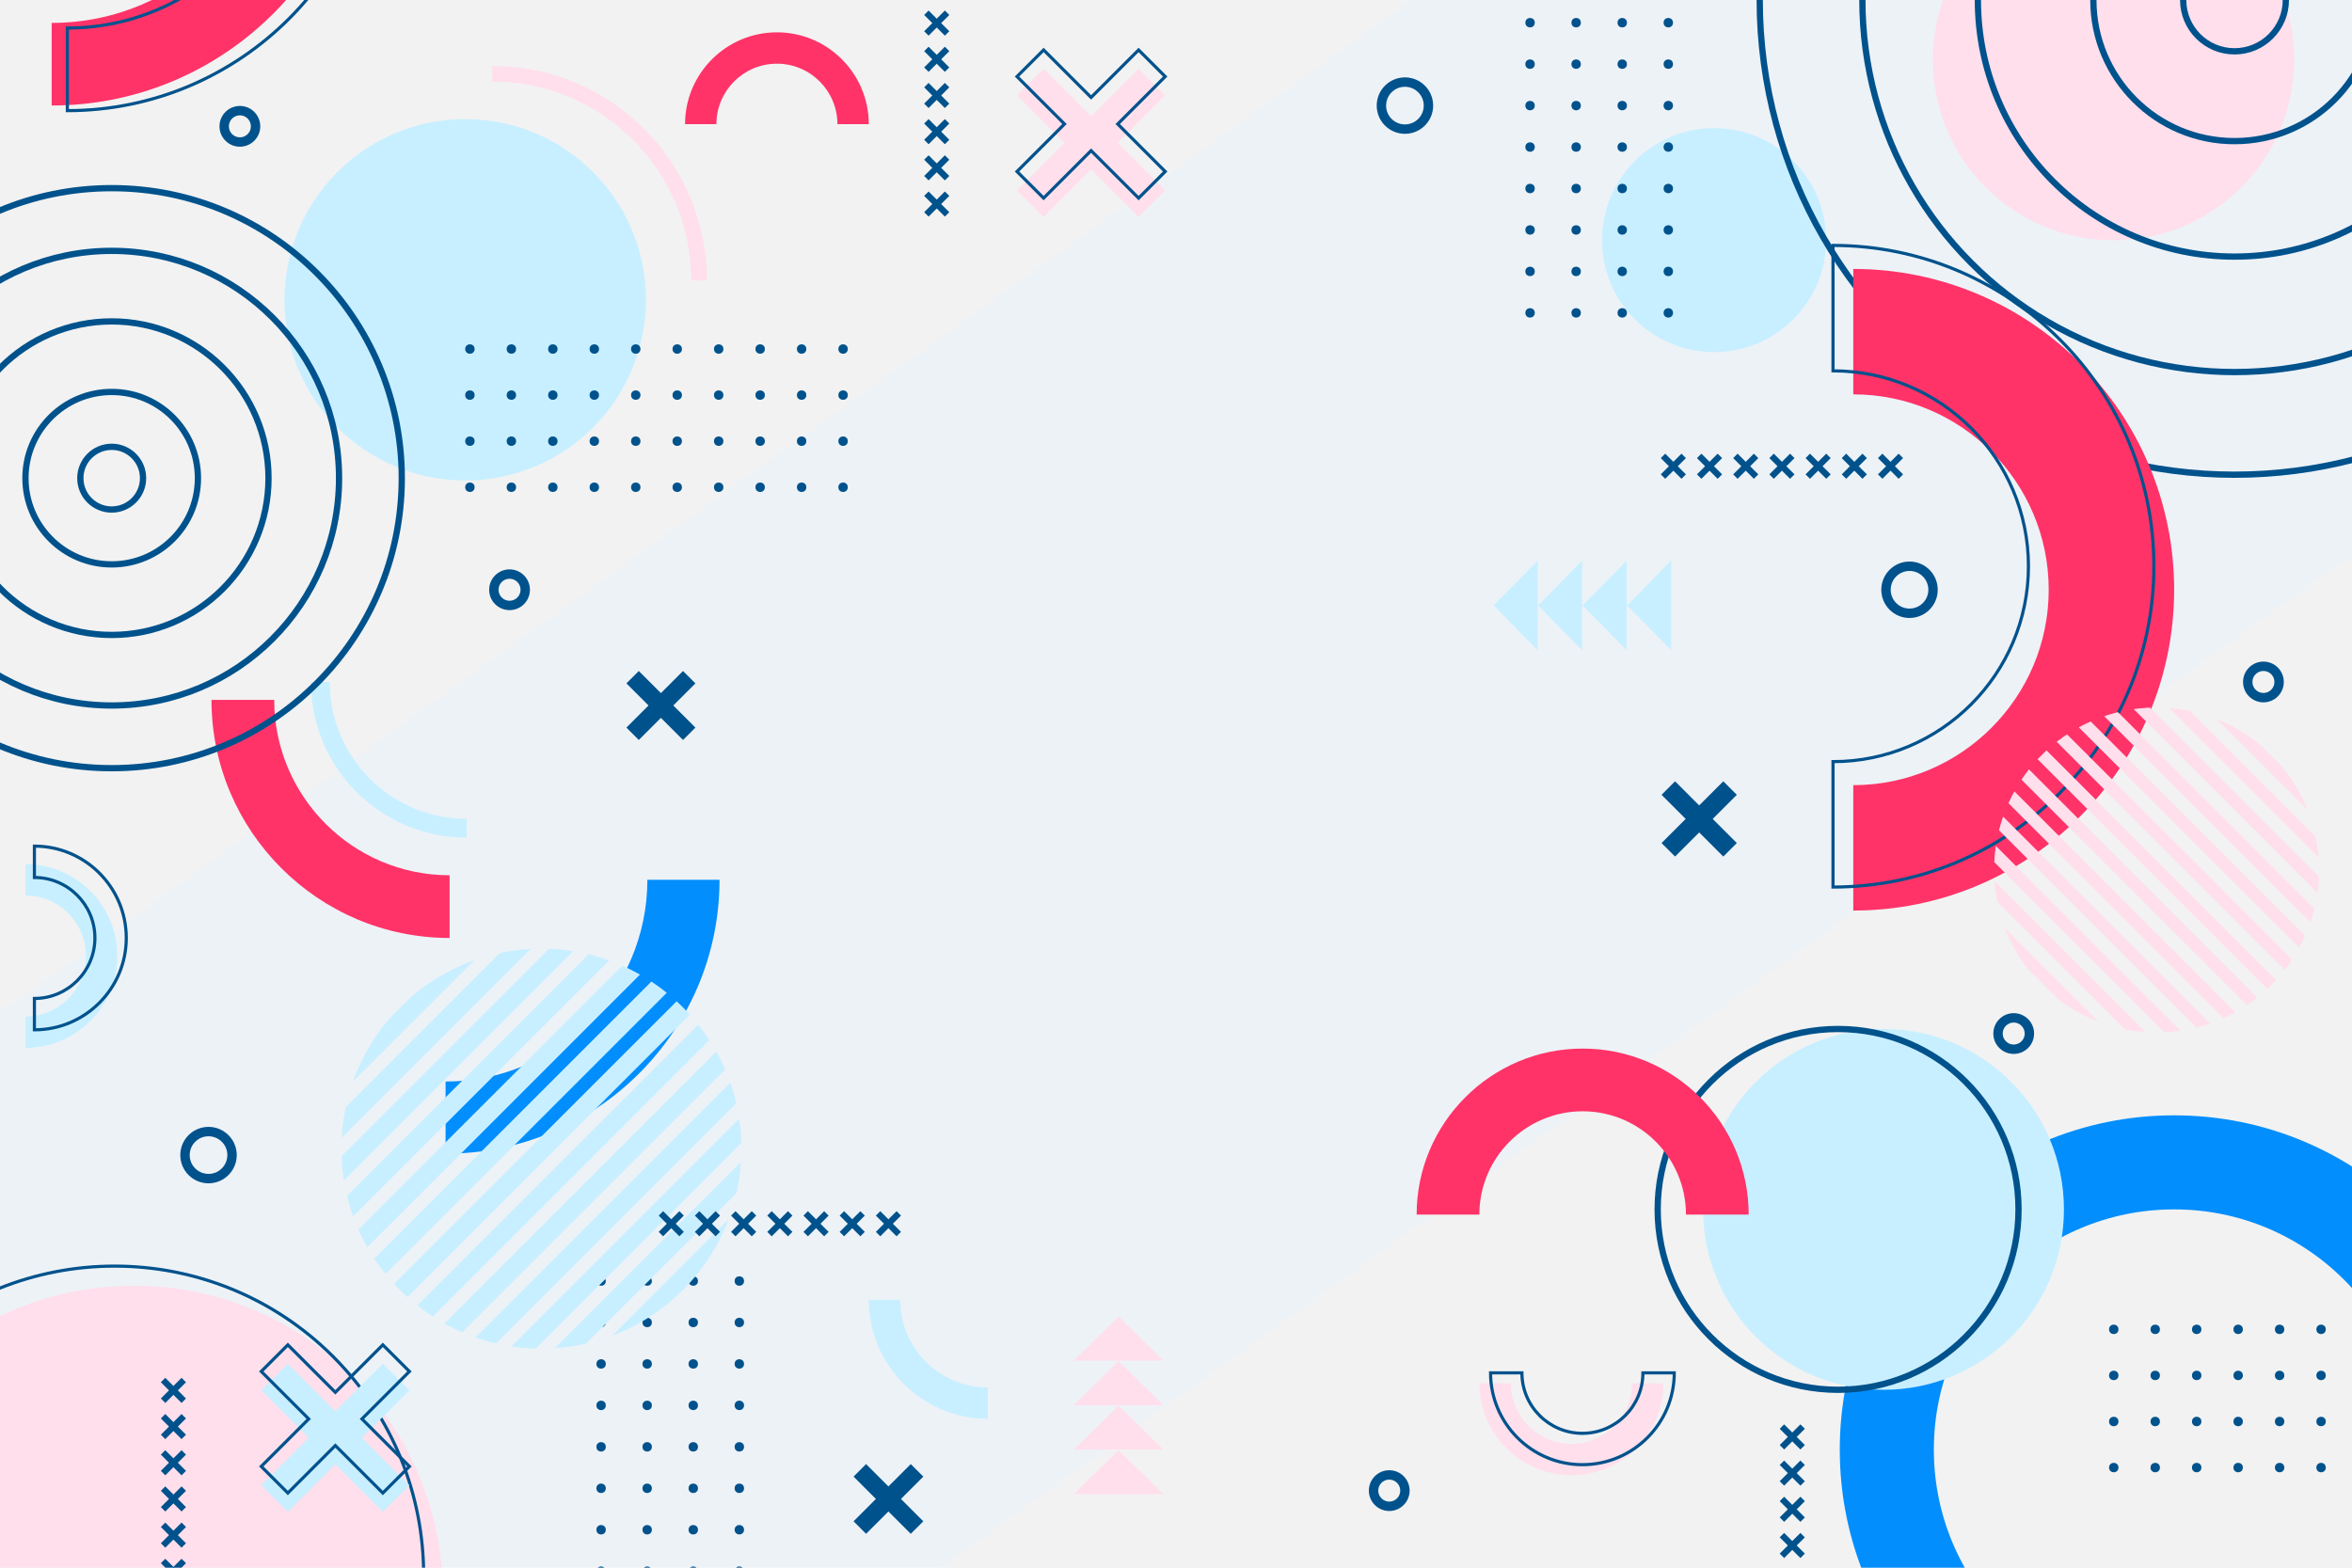 <?xml version="1.0" encoding="utf-8"?>
<!-- Generator: Adobe Illustrator 27.5.0, SVG Export Plug-In . SVG Version: 6.00 Build 0)  -->
<svg version="1.1" id="BACKGROUND" xmlns="http://www.w3.org/2000/svg" xmlns:xlink="http://www.w3.org/1999/xlink" x="0px" y="0px"
	 viewBox="0 0 750 500" style="enable-background:new 0 0 750 500;" xml:space="preserve">
<g>
	<g>
		<rect style="fill:#EDF2F7;" width="750" height="500"/>
		<polygon style="fill:#F2F2F2;" points="0,323 450,0 0,0 		"/>
		<polygon style="fill:#F2F2F2;" points="750,177 300,500 750,500 		"/>
	</g>
	<g>
		<g>
			<defs>
				<rect id="SVGID_1_" width="750" height="500"/>
			</defs>
			<clipPath id="SVGID_00000183248435364812242770000004798101233161745825_">
				<use xlink:href="#SVGID_1_"  style="overflow:visible;"/>
			</clipPath>
			<g style="clip-path:url(#SVGID_00000183248435364812242770000004798101233161745825_);">
				<circle style="fill:none;stroke:#028EFD;stroke-width:30;stroke-miterlimit:10;" cx="693.287" cy="462.351" r="91.627"/>
				<g>
					<circle style="fill:#C8EFFF;" cx="600.612" cy="385.725" r="57.535"/>
					<circle style="fill:none;stroke:#00528C;stroke-width:2;stroke-miterlimit:10;" cx="586.127" cy="385.725" r="57.535"/>
				</g>
				<circle style="fill:#C8EFFF;" cx="546.585" cy="76.585" r="35.722"/>
				
					<ellipse transform="matrix(0.707 -0.707 0.707 0.707 184.014 482.165)" style="fill:#FFDFEC;" cx="674.031" cy="18.958" rx="57.627" ry="57.627"/>
				<g>
					<circle style="fill:#C8EFFF;" cx="148.345" cy="95.612" r="57.627"/>
					<path style="fill:none;stroke:#FFDFEC;stroke-width:5;stroke-miterlimit:10;" d="M156.982,23.524
						c36.417,0,65.939,29.522,65.939,65.939"/>
				</g>
				<g>
					<g>
						<path style="fill:#FF3368;" d="M143.373,299.157c-41.873,0-75.938-34.065-75.938-75.939h20
							c0,30.845,25.094,55.939,55.938,55.939V299.157z"/>
					</g>
				</g>
				<g>
					<g>
						<path style="fill:#C8EFFF;" d="M315.002,452.5c-20.936,0-37.969-17.033-37.969-37.969h10
							c0,15.422,12.547,27.969,27.969,27.969V452.5z"/>
					</g>
				</g>
				<g>
					<g>
						<path style="fill:#FF3368;" d="M16.474,33.651V7.304c40.633,0,73.689-33.058,73.689-73.691h26.347
							C116.51-11.226,71.634,33.651,16.474,33.651z"/>
					</g>
					<g>
						<path style="fill:none;stroke:#00528C;stroke-miterlimit:10;" d="M21.474,35.291V8.944c40.633,0,73.689-33.058,73.689-73.691
							h26.347C121.51-9.586,76.634,35.291,21.474,35.291z"/>
					</g>
				</g>
				<path style="fill:none;stroke:#C8EFFF;stroke-width:6;stroke-miterlimit:10;" d="M148.799,264.159
					c-25.764,0-46.65-20.886-46.65-46.65"/>
				<g>
					<path style="fill:#FF3368;" d="M277.033,39.605h-10c0-10.639-8.655-19.294-19.294-19.294c-10.639,0-19.293,8.655-19.293,19.294
						h-10c0-16.153,13.141-29.294,29.293-29.294C263.892,10.311,277.033,23.452,277.033,39.605z"/>
				</g>
				<g>
					<g>
						<g>
							<path style="fill:#FFDFEC;" d="M501.098,470.515c-16.152,0-29.294-13.142-29.294-29.294h10
								c0,10.639,8.655,19.294,19.294,19.294c10.639,0,19.293-8.655,19.293-19.294h10
								C530.391,457.373,517.25,470.515,501.098,470.515z"/>
						</g>
					</g>
					<g>
						<path style="fill:none;stroke:#00528C;stroke-miterlimit:10;" d="M504.598,467.147c-16.152,0-29.294-13.142-29.294-29.294h10
							c0,10.639,8.655,19.294,19.294,19.294c10.639,0,19.293-8.655,19.293-19.294h10
							C533.891,454.005,520.75,467.147,504.598,467.147z"/>
					</g>
				</g>
				<g>
					<g>
						<g>
							<path style="fill:#C8EFFF;" d="M37.41,304.916c0,16.152-13.142,29.294-29.294,29.294v-10
								c10.639,0,19.294-8.655,19.294-19.294c0-10.639-8.655-19.293-19.294-19.293v-10C24.269,275.623,37.41,288.764,37.41,304.916z
								"/>
						</g>
					</g>
					<g>
						<path style="fill:none;stroke:#00528C;stroke-miterlimit:10;" d="M40.264,299.156c0,16.152-13.142,29.294-29.294,29.294v-10
							c10.639,0,19.294-8.655,19.294-19.294c0-10.639-8.655-19.293-19.294-19.293v-10C27.122,269.863,40.264,283.004,40.264,299.156
							z"/>
					</g>
				</g>
				<g>
					<path style="fill:#FF3368;" d="M557.619,387.377h-20c0-18.164-14.777-32.942-32.941-32.942
						c-18.164,0-32.942,14.778-32.942,32.942h-20c0-29.192,23.75-52.942,52.942-52.942
						C533.87,334.435,557.619,358.185,557.619,387.377z"/>
				</g>
				<g>
					<circle style="fill:none;stroke:#00528C;stroke-width:2;stroke-miterlimit:10;" cx="35.617" cy="152.508" r="92.5"/>
					<circle style="fill:none;stroke:#00528C;stroke-width:2;stroke-miterlimit:10;" cx="35.617" cy="152.508" r="72.5"/>
					<circle style="fill:none;stroke:#00528C;stroke-width:2;stroke-miterlimit:10;" cx="35.617" cy="152.508" r="50"/>
					<circle style="fill:none;stroke:#00528C;stroke-width:2;stroke-miterlimit:10;" cx="35.617" cy="152.508" r="27.5"/>
					<circle style="fill:none;stroke:#00528C;stroke-width:2;stroke-miterlimit:10;" cx="35.617" cy="152.508" r="10"/>
				</g>
				<g>
					<circle style="fill:none;stroke:#00528C;stroke-width:2;stroke-miterlimit:10;" cx="712.537" cy="0" r="151.402"/>
					<circle style="fill:none;stroke:#00528C;stroke-width:2;stroke-miterlimit:10;" cx="712.537" cy="0" r="118.666"/>
					<circle style="fill:none;stroke:#00528C;stroke-width:2;stroke-miterlimit:10;" cx="712.537" cy="0" r="81.839"/>
					<circle style="fill:none;stroke:#00528C;stroke-width:2;stroke-miterlimit:10;" cx="712.537" cy="0" r="45.011"/>
					<circle style="fill:none;stroke:#00528C;stroke-width:2;stroke-miterlimit:10;" cx="712.537" cy="0" r="16.368"/>
				</g>
				<g>
					
						<ellipse transform="matrix(0.707 -0.707 0.707 0.707 -347.163 179.203)" style="fill:#FFDFEC;" cx="42.735" cy="508.664" rx="98.559" ry="98.559"/>
					
						<ellipse transform="matrix(0.707 -0.707 0.707 0.707 -344.536 173.033)" style="fill:none;stroke:#00528C;stroke-miterlimit:10;" cx="36.602" cy="502.408" rx="98.559" ry="98.559"/>
				</g>
				<g>
					<circle style="fill:none;stroke:#00528C;stroke-width:3;stroke-miterlimit:10;" cx="162.482" cy="188.097" r="5"/>
					<circle style="fill:none;stroke:#00528C;stroke-width:3;stroke-miterlimit:10;" cx="721.756" cy="217.508" r="5"/>
					<circle style="fill:none;stroke:#00528C;stroke-width:3;stroke-miterlimit:10;" cx="642.127" cy="329.641" r="5"/>
					<circle style="fill:none;stroke:#00528C;stroke-width:3;stroke-miterlimit:10;" cx="443" cy="475.416" r="5"/>
					<circle style="fill:none;stroke:#00528C;stroke-width:3;stroke-miterlimit:10;" cx="66.492" cy="368.406" r="7.5"/>
					<circle style="fill:none;stroke:#00528C;stroke-width:3;stroke-miterlimit:10;" cx="608.904" cy="188.097" r="7.5"/>
					<circle style="fill:none;stroke:#00528C;stroke-width:3;stroke-miterlimit:10;" cx="448" cy="33.68" r="7.5"/>
					<circle style="fill:none;stroke:#00528C;stroke-width:3;stroke-miterlimit:10;" cx="76.492" cy="40.291" r="5"/>
				</g>
				<g>
					<g>
						<g>
							<circle style="fill:#00528C;" cx="502.597" cy="-19.207" r="1.5"/>
							<circle style="fill:#00528C;" cx="487.903" cy="-19.207" r="1.5"/>
							<circle style="fill:#00528C;" cx="517.291" cy="-19.207" r="1.5"/>
							<circle style="fill:#00528C;" cx="531.986" cy="-19.207" r="1.5"/>
						</g>
						<g>
							<circle style="fill:#00528C;" cx="502.597" cy="-5.985" r="1.5"/>
							<circle style="fill:#00528C;" cx="487.903" cy="-5.985" r="1.5"/>
							<circle style="fill:#00528C;" cx="517.291" cy="-5.985" r="1.5"/>
							<circle style="fill:#00528C;" cx="531.986" cy="-5.985" r="1.5"/>
						</g>
						<g>
							<circle style="fill:#00528C;" cx="502.597" cy="7.237" r="1.5"/>
							<circle style="fill:#00528C;" cx="487.903" cy="7.237" r="1.5"/>
							<circle style="fill:#00528C;" cx="517.291" cy="7.237" r="1.5"/>
							<circle style="fill:#00528C;" cx="531.986" cy="7.237" r="1.5"/>
						</g>
						<g>
							<circle style="fill:#00528C;" cx="502.597" cy="20.458" r="1.5"/>
							<circle style="fill:#00528C;" cx="487.903" cy="20.458" r="1.5"/>
							<circle style="fill:#00528C;" cx="517.291" cy="20.458" r="1.5"/>
							<circle style="fill:#00528C;" cx="531.986" cy="20.458" r="1.5"/>
						</g>
						<g>
							<circle style="fill:#00528C;" cx="502.597" cy="33.68" r="1.5"/>
							<circle style="fill:#00528C;" cx="487.903" cy="33.68" r="1.5"/>
							<circle style="fill:#00528C;" cx="517.291" cy="33.68" r="1.5"/>
							<circle style="fill:#00528C;" cx="531.986" cy="33.68" r="1.5"/>
						</g>
						<g>
							<circle style="fill:#00528C;" cx="502.597" cy="46.902" r="1.5"/>
							<circle style="fill:#00528C;" cx="487.903" cy="46.902" r="1.5"/>
							<circle style="fill:#00528C;" cx="517.291" cy="46.902" r="1.5"/>
							<circle style="fill:#00528C;" cx="531.986" cy="46.902" r="1.5"/>
						</g>
						<g>
							<circle style="fill:#00528C;" cx="502.597" cy="60.123" r="1.5"/>
							<circle style="fill:#00528C;" cx="487.903" cy="60.123" r="1.5"/>
							<circle style="fill:#00528C;" cx="517.291" cy="60.123" r="1.5"/>
							<circle style="fill:#00528C;" cx="531.986" cy="60.123" r="1.5"/>
						</g>
						<g>
							<circle style="fill:#00528C;" cx="502.597" cy="73.345" r="1.5"/>
							<circle style="fill:#00528C;" cx="487.903" cy="73.345" r="1.5"/>
							<circle style="fill:#00528C;" cx="517.291" cy="73.345" r="1.5"/>
							<circle style="fill:#00528C;" cx="531.986" cy="73.345" r="1.5"/>
						</g>
						<g>
							<circle style="fill:#00528C;" cx="502.597" cy="86.566" r="1.5"/>
							<circle style="fill:#00528C;" cx="487.903" cy="86.566" r="1.5"/>
							<circle style="fill:#00528C;" cx="517.291" cy="86.566" r="1.5"/>
							<circle style="fill:#00528C;" cx="531.986" cy="86.566" r="1.5"/>
						</g>
						<g>
							<circle style="fill:#00528C;" cx="502.597" cy="99.788" r="1.5"/>
							<circle style="fill:#00528C;" cx="487.903" cy="99.788" r="1.5"/>
							<circle style="fill:#00528C;" cx="517.291" cy="99.788" r="1.5"/>
							<circle style="fill:#00528C;" cx="531.986" cy="99.788" r="1.5"/>
						</g>
					</g>
				</g>
				<g>
					<g>
						<g>
							<circle style="fill:#00528C;" cx="221.065" cy="527.566" r="1.5"/>
							<circle style="fill:#00528C;" cx="235.759" cy="527.566" r="1.5"/>
							<circle style="fill:#00528C;" cx="206.37" cy="527.566" r="1.5"/>
							<circle style="fill:#00528C;" cx="191.676" cy="527.566" r="1.5"/>
						</g>
						<g>
							<circle style="fill:#00528C;" cx="221.065" cy="514.345" r="1.5"/>
							<circle style="fill:#00528C;" cx="235.759" cy="514.345" r="1.5"/>
							<circle style="fill:#00528C;" cx="206.37" cy="514.345" r="1.5"/>
							<circle style="fill:#00528C;" cx="191.676" cy="514.345" r="1.5"/>
						</g>
						<g>
							<circle style="fill:#00528C;" cx="221.065" cy="501.123" r="1.5"/>
							<circle style="fill:#00528C;" cx="235.759" cy="501.123" r="1.5"/>
							<circle style="fill:#00528C;" cx="206.37" cy="501.123" r="1.5"/>
							<circle style="fill:#00528C;" cx="191.676" cy="501.123" r="1.5"/>
						</g>
						<g>
							<circle style="fill:#00528C;" cx="221.065" cy="487.901" r="1.5"/>
							<circle style="fill:#00528C;" cx="235.759" cy="487.901" r="1.5"/>
							<circle style="fill:#00528C;" cx="206.37" cy="487.901" r="1.5"/>
							<circle style="fill:#00528C;" cx="191.676" cy="487.901" r="1.5"/>
						</g>
						<g>
							<circle style="fill:#00528C;" cx="221.065" cy="474.68" r="1.5"/>
							<circle style="fill:#00528C;" cx="235.759" cy="474.68" r="1.5"/>
							<circle style="fill:#00528C;" cx="206.37" cy="474.68" r="1.5"/>
							<circle style="fill:#00528C;" cx="191.676" cy="474.68" r="1.5"/>
						</g>
						<g>
							<circle style="fill:#00528C;" cx="221.065" cy="461.458" r="1.5"/>
							<circle style="fill:#00528C;" cx="235.759" cy="461.458" r="1.5"/>
							<circle style="fill:#00528C;" cx="206.37" cy="461.458" r="1.5"/>
							<circle style="fill:#00528C;" cx="191.676" cy="461.458" r="1.5"/>
						</g>
						<g>
							<circle style="fill:#00528C;" cx="221.065" cy="448.237" r="1.5"/>
							<circle style="fill:#00528C;" cx="235.759" cy="448.237" r="1.5"/>
							<circle style="fill:#00528C;" cx="206.37" cy="448.237" r="1.5"/>
							<circle style="fill:#00528C;" cx="191.676" cy="448.237" r="1.5"/>
						</g>
						<g>
							<circle style="fill:#00528C;" cx="221.065" cy="435.015" r="1.5"/>
							<circle style="fill:#00528C;" cx="235.759" cy="435.015" r="1.5"/>
							<circle style="fill:#00528C;" cx="206.37" cy="435.015" r="1.5"/>
							<circle style="fill:#00528C;" cx="191.676" cy="435.015" r="1.5"/>
						</g>
						<g>
							<circle style="fill:#00528C;" cx="221.065" cy="421.793" r="1.5"/>
							<circle style="fill:#00528C;" cx="235.759" cy="421.793" r="1.5"/>
							<circle style="fill:#00528C;" cx="206.37" cy="421.793" r="1.5"/>
							<circle style="fill:#00528C;" cx="191.676" cy="421.793" r="1.5"/>
						</g>
						<g>
							<circle style="fill:#00528C;" cx="221.065" cy="408.572" r="1.5"/>
							<circle style="fill:#00528C;" cx="235.759" cy="408.572" r="1.5"/>
							<circle style="fill:#00528C;" cx="206.37" cy="408.572" r="1.5"/>
							<circle style="fill:#00528C;" cx="191.676" cy="408.572" r="1.5"/>
						</g>
					</g>
				</g>
				<g>
					<g>
						<g>
							<circle style="fill:#00528C;" cx="149.845" cy="140.708" r="1.5"/>
							<circle style="fill:#00528C;" cx="149.845" cy="155.402" r="1.5"/>
							<circle style="fill:#00528C;" cx="149.845" cy="126.013" r="1.5"/>
							<circle style="fill:#00528C;" cx="149.845" cy="111.319" r="1.5"/>
						</g>
						<g>
							<circle style="fill:#00528C;" cx="163.066" cy="140.708" r="1.5"/>
							<circle style="fill:#00528C;" cx="163.066" cy="155.402" r="1.5"/>
							<circle style="fill:#00528C;" cx="163.066" cy="126.013" r="1.5"/>
							<circle style="fill:#00528C;" cx="163.066" cy="111.319" r="1.5"/>
						</g>
						<g>
							<circle style="fill:#00528C;" cx="176.288" cy="140.708" r="1.5"/>
							<circle style="fill:#00528C;" cx="176.288" cy="155.402" r="1.5"/>
							<circle style="fill:#00528C;" cx="176.288" cy="126.013" r="1.5"/>
							<circle style="fill:#00528C;" cx="176.288" cy="111.319" r="1.5"/>
						</g>
						<g>
							<circle style="fill:#00528C;" cx="189.51" cy="140.708" r="1.5"/>
							<circle style="fill:#00528C;" cx="189.51" cy="155.402" r="1.5"/>
							<circle style="fill:#00528C;" cx="189.51" cy="126.013" r="1.5"/>
							<circle style="fill:#00528C;" cx="189.51" cy="111.319" r="1.5"/>
						</g>
						<g>
							<circle style="fill:#00528C;" cx="202.731" cy="140.708" r="1.5"/>
							<circle style="fill:#00528C;" cx="202.731" cy="155.402" r="1.5"/>
							<circle style="fill:#00528C;" cx="202.731" cy="126.013" r="1.5"/>
							<circle style="fill:#00528C;" cx="202.731" cy="111.319" r="1.5"/>
						</g>
						<g>
							<circle style="fill:#00528C;" cx="215.953" cy="140.708" r="1.5"/>
							<circle style="fill:#00528C;" cx="215.953" cy="155.402" r="1.5"/>
							<circle style="fill:#00528C;" cx="215.953" cy="126.013" r="1.5"/>
							<circle style="fill:#00528C;" cx="215.953" cy="111.319" r="1.5"/>
						</g>
						<g>
							<circle style="fill:#00528C;" cx="229.174" cy="140.708" r="1.5"/>
							<circle style="fill:#00528C;" cx="229.174" cy="155.402" r="1.5"/>
							<circle style="fill:#00528C;" cx="229.174" cy="126.013" r="1.5"/>
							<circle style="fill:#00528C;" cx="229.174" cy="111.319" r="1.5"/>
						</g>
						<g>
							<circle style="fill:#00528C;" cx="242.396" cy="140.708" r="1.5"/>
							<circle style="fill:#00528C;" cx="242.396" cy="155.402" r="1.5"/>
							<circle style="fill:#00528C;" cx="242.396" cy="126.013" r="1.5"/>
							<circle style="fill:#00528C;" cx="242.396" cy="111.319" r="1.5"/>
						</g>
						<g>
							<circle style="fill:#00528C;" cx="255.617" cy="140.708" r="1.5"/>
							<circle style="fill:#00528C;" cx="255.617" cy="155.402" r="1.5"/>
							<circle style="fill:#00528C;" cx="255.617" cy="126.013" r="1.5"/>
							<circle style="fill:#00528C;" cx="255.617" cy="111.319" r="1.5"/>
						</g>
						<g>
							<circle style="fill:#00528C;" cx="268.839" cy="140.708" r="1.5"/>
							<circle style="fill:#00528C;" cx="268.839" cy="155.402" r="1.5"/>
							<circle style="fill:#00528C;" cx="268.839" cy="126.013" r="1.5"/>
							<circle style="fill:#00528C;" cx="268.839" cy="111.319" r="1.5"/>
						</g>
					</g>
				</g>
				<g>
					<g>
						<g>
							<circle style="fill:#00528C;" cx="674.031" cy="453.375" r="1.5"/>
							<circle style="fill:#00528C;" cx="674.031" cy="468.069" r="1.5"/>
							<circle style="fill:#00528C;" cx="674.031" cy="438.681" r="1.5"/>
							<circle style="fill:#00528C;" cx="674.031" cy="423.986" r="1.5"/>
						</g>
						<g>
							<circle style="fill:#00528C;" cx="687.253" cy="453.375" r="1.5"/>
							<circle style="fill:#00528C;" cx="687.253" cy="468.069" r="1.5"/>
							<circle style="fill:#00528C;" cx="687.253" cy="438.681" r="1.5"/>
							<circle style="fill:#00528C;" cx="687.253" cy="423.986" r="1.5"/>
						</g>
						<g>
							<circle style="fill:#00528C;" cx="700.474" cy="453.375" r="1.5"/>
							<circle style="fill:#00528C;" cx="700.474" cy="468.069" r="1.5"/>
							<circle style="fill:#00528C;" cx="700.474" cy="438.681" r="1.5"/>
							<circle style="fill:#00528C;" cx="700.474" cy="423.986" r="1.5"/>
						</g>
						<g>
							<circle style="fill:#00528C;" cx="713.696" cy="453.375" r="1.5"/>
							<circle style="fill:#00528C;" cx="713.696" cy="468.069" r="1.5"/>
							<circle style="fill:#00528C;" cx="713.696" cy="438.681" r="1.5"/>
							<circle style="fill:#00528C;" cx="713.696" cy="423.986" r="1.5"/>
						</g>
						<g>
							<circle style="fill:#00528C;" cx="726.918" cy="453.375" r="1.5"/>
							<circle style="fill:#00528C;" cx="726.918" cy="468.069" r="1.5"/>
							<circle style="fill:#00528C;" cx="726.918" cy="438.681" r="1.5"/>
							<circle style="fill:#00528C;" cx="726.918" cy="423.986" r="1.5"/>
						</g>
						<g>
							<circle style="fill:#00528C;" cx="740.139" cy="453.375" r="1.5"/>
							<circle style="fill:#00528C;" cx="740.139" cy="468.069" r="1.5"/>
							<circle style="fill:#00528C;" cx="740.139" cy="438.681" r="1.5"/>
							<circle style="fill:#00528C;" cx="740.139" cy="423.986" r="1.5"/>
						</g>
						<g>
							<circle style="fill:#00528C;" cx="753.361" cy="453.375" r="1.5"/>
							<circle style="fill:#00528C;" cx="753.361" cy="468.069" r="1.5"/>
							<circle style="fill:#00528C;" cx="753.361" cy="438.681" r="1.5"/>
							<circle style="fill:#00528C;" cx="753.361" cy="423.986" r="1.5"/>
						</g>
						<g>
							<circle style="fill:#00528C;" cx="766.582" cy="453.375" r="1.5"/>
							<circle style="fill:#00528C;" cx="766.582" cy="468.069" r="1.5"/>
							<circle style="fill:#00528C;" cx="766.582" cy="438.681" r="1.5"/>
							<circle style="fill:#00528C;" cx="766.582" cy="423.986" r="1.5"/>
						</g>
						<g>
							<circle style="fill:#00528C;" cx="779.804" cy="453.375" r="1.5"/>
							<circle style="fill:#00528C;" cx="779.804" cy="468.069" r="1.5"/>
							<circle style="fill:#00528C;" cx="779.804" cy="438.681" r="1.5"/>
							<circle style="fill:#00528C;" cx="779.804" cy="423.986" r="1.5"/>
						</g>
						<g>
							<circle style="fill:#00528C;" cx="793.026" cy="453.375" r="1.5"/>
							<circle style="fill:#00528C;" cx="793.026" cy="468.069" r="1.5"/>
							<circle style="fill:#00528C;" cx="793.026" cy="438.681" r="1.5"/>
							<circle style="fill:#00528C;" cx="793.026" cy="423.986" r="1.5"/>
						</g>
					</g>
				</g>
				<g>
					<g>
						<path style="fill:#028EFD;" d="M142.084,367.954v-23.007c35.483,0,64.35-28.868,64.35-64.351h23.007
							C229.441,328.765,190.253,367.954,142.084,367.954z"/>
					</g>
				</g>
				<g>
					<g>
						<path style="fill:#FF3368;" d="M590.967,290.418v-40c34.363,0,62.32-27.957,62.32-62.321c0-34.364-27.957-62.321-62.32-62.321
							v-40c56.42,0,102.32,45.901,102.32,102.321C693.287,244.517,647.387,290.418,590.967,290.418z"/>
					</g>
					<g>
						<path style="fill:none;stroke:#00528C;stroke-miterlimit:10;" d="M584.503,282.918v-40c34.363,0,62.32-27.957,62.32-62.321
							c0-34.364-27.957-62.321-62.32-62.321v-40c56.42,0,102.32,45.901,102.32,102.321
							C686.824,237.017,640.923,282.918,584.503,282.918z"/>
					</g>
				</g>
				<g>
					<defs>
						
							<ellipse id="SVGID_00000052809509248377065400000007677900292087962045_" transform="matrix(0.919 -0.395 0.395 0.919 -53.644 294.153)" cx="687.469" cy="277.339" rx="51.805" ry="51.805"/>
					</defs>
					<clipPath id="SVGID_00000049928591488258126460000007580656916930984877_">
						<use xlink:href="#SVGID_00000052809509248377065400000007677900292087962045_"  style="overflow:visible;"/>
					</clipPath>
					<g style="clip-path:url(#SVGID_00000049928591488258126460000007580656916930984877_);">
						<g>
							
								<line style="fill:none;stroke:#FFDFEC;stroke-width:4;stroke-miterlimit:10;" x1="749.09" y1="338.666" x2="630.109" y2="219.686"/>
							
								<line style="fill:none;stroke:#FFDFEC;stroke-width:4;stroke-miterlimit:10;" x1="737.434" y1="338.666" x2="618.453" y2="219.686"/>
							
								<line style="fill:none;stroke:#FFDFEC;stroke-width:4;stroke-miterlimit:10;" x1="725.777" y1="338.666" x2="606.797" y2="219.686"/>
							
								<line style="fill:none;stroke:#FFDFEC;stroke-width:4;stroke-miterlimit:10;" x1="714.121" y1="338.666" x2="595.14" y2="219.686"/>
							
								<line style="fill:none;stroke:#FFDFEC;stroke-width:4;stroke-miterlimit:10;" x1="702.464" y1="338.666" x2="583.484" y2="219.686"/>
							
								<line style="fill:none;stroke:#FFDFEC;stroke-width:4;stroke-miterlimit:10;" x1="690.808" y1="338.666" x2="571.828" y2="219.686"/>
							
								<line style="fill:none;stroke:#FFDFEC;stroke-width:4;stroke-miterlimit:10;" x1="679.152" y1="338.666" x2="560.171" y2="219.686"/>
							
								<line style="fill:none;stroke:#FFDFEC;stroke-width:4;stroke-miterlimit:10;" x1="667.495" y1="338.666" x2="548.515" y2="219.686"/>
							
								<line style="fill:none;stroke:#FFDFEC;stroke-width:4;stroke-miterlimit:10;" x1="830.685" y1="338.666" x2="711.704" y2="219.686"/>
							
								<line style="fill:none;stroke:#FFDFEC;stroke-width:4;stroke-miterlimit:10;" x1="819.028" y1="338.666" x2="700.048" y2="219.686"/>
							
								<line style="fill:none;stroke:#FFDFEC;stroke-width:4;stroke-miterlimit:10;" x1="807.372" y1="338.666" x2="688.391" y2="219.686"/>
							
								<line style="fill:none;stroke:#FFDFEC;stroke-width:4;stroke-miterlimit:10;" x1="795.715" y1="338.666" x2="676.735" y2="219.686"/>
							
								<line style="fill:none;stroke:#FFDFEC;stroke-width:4;stroke-miterlimit:10;" x1="784.059" y1="338.666" x2="665.078" y2="219.686"/>
							
								<line style="fill:none;stroke:#FFDFEC;stroke-width:4;stroke-miterlimit:10;" x1="772.403" y1="338.666" x2="653.422" y2="219.686"/>
							
								<line style="fill:none;stroke:#FFDFEC;stroke-width:4;stroke-miterlimit:10;" x1="760.746" y1="338.666" x2="641.766" y2="219.686"/>
						</g>
					</g>
				</g>
				<g>
					<defs>
						<circle id="SVGID_00000142174793139353451220000012889424299717759636_" cx="172.649" cy="366.352" r="63.786"/>
					</defs>
					<clipPath id="SVGID_00000075853934676881434600000016740332067713109165_">
						<use xlink:href="#SVGID_00000142174793139353451220000012889424299717759636_"  style="overflow:visible;"/>
					</clipPath>
					<g style="clip-path:url(#SVGID_00000075853934676881434600000016740332067713109165_);">
						<g>
							
								<line style="fill:none;stroke:#C8EFFF;stroke-width:6;stroke-miterlimit:10;" x1="97.139" y1="442.223" x2="243.635" y2="295.727"/>
							
								<line style="fill:none;stroke:#C8EFFF;stroke-width:6;stroke-miterlimit:10;" x1="97.139" y1="427.871" x2="243.635" y2="281.375"/>
							
								<line style="fill:none;stroke:#C8EFFF;stroke-width:6;stroke-miterlimit:10;" x1="97.139" y1="413.519" x2="243.635" y2="267.023"/>
							
								<line style="fill:none;stroke:#C8EFFF;stroke-width:6;stroke-miterlimit:10;" x1="97.139" y1="399.167" x2="243.635" y2="252.671"/>
							
								<line style="fill:none;stroke:#C8EFFF;stroke-width:6;stroke-miterlimit:10;" x1="97.139" y1="384.815" x2="243.635" y2="238.319"/>
							
								<line style="fill:none;stroke:#C8EFFF;stroke-width:6;stroke-miterlimit:10;" x1="97.139" y1="370.463" x2="243.635" y2="223.967"/>
							
								<line style="fill:none;stroke:#C8EFFF;stroke-width:6;stroke-miterlimit:10;" x1="97.139" y1="356.111" x2="243.635" y2="209.615"/>
							
								<line style="fill:none;stroke:#C8EFFF;stroke-width:6;stroke-miterlimit:10;" x1="97.139" y1="341.759" x2="243.635" y2="195.264"/>
							
								<line style="fill:none;stroke:#C8EFFF;stroke-width:6;stroke-miterlimit:10;" x1="97.139" y1="542.687" x2="243.635" y2="396.191"/>
							
								<line style="fill:none;stroke:#C8EFFF;stroke-width:6;stroke-miterlimit:10;" x1="97.139" y1="528.335" x2="243.635" y2="381.839"/>
							
								<line style="fill:none;stroke:#C8EFFF;stroke-width:6;stroke-miterlimit:10;" x1="97.139" y1="513.983" x2="243.635" y2="367.487"/>
							
								<line style="fill:none;stroke:#C8EFFF;stroke-width:6;stroke-miterlimit:10;" x1="97.139" y1="499.631" x2="243.635" y2="353.135"/>
							
								<line style="fill:none;stroke:#C8EFFF;stroke-width:6;stroke-miterlimit:10;" x1="97.139" y1="485.279" x2="243.635" y2="338.783"/>
							
								<line style="fill:none;stroke:#C8EFFF;stroke-width:6;stroke-miterlimit:10;" x1="97.139" y1="470.927" x2="243.635" y2="324.431"/>
							
								<line style="fill:none;stroke:#C8EFFF;stroke-width:6;stroke-miterlimit:10;" x1="97.139" y1="456.575" x2="243.635" y2="310.079"/>
						</g>
					</g>
				</g>
				<g>
					<g>
						
							<line style="fill:none;stroke:#00528C;stroke-width:2;stroke-miterlimit:10;" x1="536.891" y1="145.4" x2="530.292" y2="152"/>
						
							<line style="fill:none;stroke:#00528C;stroke-width:2;stroke-miterlimit:10;" x1="530.292" y1="145.4" x2="536.891" y2="152"/>
					</g>
					<g>
						
							<line style="fill:none;stroke:#00528C;stroke-width:2;stroke-miterlimit:10;" x1="548.433" y1="145.4" x2="541.833" y2="152"/>
						
							<line style="fill:none;stroke:#00528C;stroke-width:2;stroke-miterlimit:10;" x1="541.833" y1="145.4" x2="548.433" y2="152"/>
					</g>
					<g>
						
							<line style="fill:none;stroke:#00528C;stroke-width:2;stroke-miterlimit:10;" x1="559.975" y1="145.4" x2="553.375" y2="152"/>
						
							<line style="fill:none;stroke:#00528C;stroke-width:2;stroke-miterlimit:10;" x1="553.375" y1="145.4" x2="559.975" y2="152"/>
					</g>
					<g>
						
							<line style="fill:none;stroke:#00528C;stroke-width:2;stroke-miterlimit:10;" x1="571.516" y1="145.4" x2="564.917" y2="152"/>
						
							<line style="fill:none;stroke:#00528C;stroke-width:2;stroke-miterlimit:10;" x1="564.917" y1="145.4" x2="571.516" y2="152"/>
					</g>
					<g>
						
							<line style="fill:none;stroke:#00528C;stroke-width:2;stroke-miterlimit:10;" x1="583.058" y1="145.4" x2="576.458" y2="152"/>
						
							<line style="fill:none;stroke:#00528C;stroke-width:2;stroke-miterlimit:10;" x1="576.458" y1="145.4" x2="583.058" y2="152"/>
					</g>
					<g>
						<line style="fill:none;stroke:#00528C;stroke-width:2;stroke-miterlimit:10;" x1="594.6" y1="145.4" x2="588" y2="152"/>
						<line style="fill:none;stroke:#00528C;stroke-width:2;stroke-miterlimit:10;" x1="588" y1="145.4" x2="594.6" y2="152"/>
					</g>
					<g>
						
							<line style="fill:none;stroke:#00528C;stroke-width:2;stroke-miterlimit:10;" x1="606.141" y1="145.4" x2="599.542" y2="152"/>
						
							<line style="fill:none;stroke:#00528C;stroke-width:2;stroke-miterlimit:10;" x1="599.542" y1="145.4" x2="606.141" y2="152"/>
					</g>
				</g>
				<g>
					<g>
						<line style="fill:none;stroke:#00528C;stroke-width:2;stroke-miterlimit:10;" x1="295.4" y1="61.775" x2="302" y2="68.375"/>
						<line style="fill:none;stroke:#00528C;stroke-width:2;stroke-miterlimit:10;" x1="295.4" y1="68.375" x2="302" y2="61.775"/>
					</g>
					<g>
						<line style="fill:none;stroke:#00528C;stroke-width:2;stroke-miterlimit:10;" x1="295.4" y1="50.234" x2="302" y2="56.833"/>
						<line style="fill:none;stroke:#00528C;stroke-width:2;stroke-miterlimit:10;" x1="295.4" y1="56.833" x2="302" y2="50.234"/>
					</g>
					<g>
						<line style="fill:none;stroke:#00528C;stroke-width:2;stroke-miterlimit:10;" x1="295.4" y1="38.692" x2="302" y2="45.292"/>
						<line style="fill:none;stroke:#00528C;stroke-width:2;stroke-miterlimit:10;" x1="295.4" y1="45.292" x2="302" y2="38.692"/>
					</g>
					<g>
						<line style="fill:none;stroke:#00528C;stroke-width:2;stroke-miterlimit:10;" x1="295.4" y1="27.15" x2="302" y2="33.75"/>
						<line style="fill:none;stroke:#00528C;stroke-width:2;stroke-miterlimit:10;" x1="295.4" y1="33.75" x2="302" y2="27.15"/>
					</g>
					<g>
						<line style="fill:none;stroke:#00528C;stroke-width:2;stroke-miterlimit:10;" x1="295.4" y1="15.609" x2="302" y2="22.208"/>
						<line style="fill:none;stroke:#00528C;stroke-width:2;stroke-miterlimit:10;" x1="295.4" y1="22.208" x2="302" y2="15.609"/>
					</g>
					<g>
						<line style="fill:none;stroke:#00528C;stroke-width:2;stroke-miterlimit:10;" x1="295.4" y1="4.067" x2="302" y2="10.667"/>
						<line style="fill:none;stroke:#00528C;stroke-width:2;stroke-miterlimit:10;" x1="295.4" y1="10.667" x2="302" y2="4.067"/>
					</g>
					<g>
						<line style="fill:none;stroke:#00528C;stroke-width:2;stroke-miterlimit:10;" x1="295.4" y1="-7.475" x2="302" y2="-0.875"/>
						<line style="fill:none;stroke:#00528C;stroke-width:2;stroke-miterlimit:10;" x1="295.4" y1="-0.875" x2="302" y2="-7.475"/>
					</g>
				</g>
				<g>
					<g>
						<line style="fill:none;stroke:#00528C;stroke-width:2;stroke-miterlimit:10;" x1="52" y1="509.4" x2="58.6" y2="516"/>
						<line style="fill:none;stroke:#00528C;stroke-width:2;stroke-miterlimit:10;" x1="52" y1="516" x2="58.6" y2="509.4"/>
					</g>
					<g>
						<line style="fill:none;stroke:#00528C;stroke-width:2;stroke-miterlimit:10;" x1="52" y1="497.859" x2="58.6" y2="504.458"/>
						<line style="fill:none;stroke:#00528C;stroke-width:2;stroke-miterlimit:10;" x1="52" y1="504.458" x2="58.6" y2="497.859"/>
					</g>
					<g>
						<line style="fill:none;stroke:#00528C;stroke-width:2;stroke-miterlimit:10;" x1="52" y1="486.317" x2="58.6" y2="492.917"/>
						<line style="fill:none;stroke:#00528C;stroke-width:2;stroke-miterlimit:10;" x1="52" y1="492.917" x2="58.6" y2="486.317"/>
					</g>
					<g>
						<line style="fill:none;stroke:#00528C;stroke-width:2;stroke-miterlimit:10;" x1="52" y1="474.775" x2="58.6" y2="481.375"/>
						<line style="fill:none;stroke:#00528C;stroke-width:2;stroke-miterlimit:10;" x1="52" y1="481.375" x2="58.6" y2="474.775"/>
					</g>
					<g>
						<line style="fill:none;stroke:#00528C;stroke-width:2;stroke-miterlimit:10;" x1="52" y1="463.234" x2="58.6" y2="469.833"/>
						<line style="fill:none;stroke:#00528C;stroke-width:2;stroke-miterlimit:10;" x1="52" y1="469.833" x2="58.6" y2="463.234"/>
					</g>
					<g>
						<line style="fill:none;stroke:#00528C;stroke-width:2;stroke-miterlimit:10;" x1="52" y1="451.692" x2="58.6" y2="458.292"/>
						<line style="fill:none;stroke:#00528C;stroke-width:2;stroke-miterlimit:10;" x1="52" y1="458.292" x2="58.6" y2="451.692"/>
					</g>
					<g>
						<line style="fill:none;stroke:#00528C;stroke-width:2;stroke-miterlimit:10;" x1="52" y1="440.15" x2="58.6" y2="446.75"/>
						<line style="fill:none;stroke:#00528C;stroke-width:2;stroke-miterlimit:10;" x1="52" y1="446.75" x2="58.6" y2="440.15"/>
					</g>
				</g>
				<g>
					<g>
						
							<line style="fill:none;stroke:#00528C;stroke-width:2;stroke-miterlimit:10;" x1="568.216" y1="524.242" x2="574.816" y2="530.841"/>
						
							<line style="fill:none;stroke:#00528C;stroke-width:2;stroke-miterlimit:10;" x1="568.216" y1="530.841" x2="574.816" y2="524.242"/>
					</g>
					<g>
						
							<line style="fill:none;stroke:#00528C;stroke-width:2;stroke-miterlimit:10;" x1="568.216" y1="512.7" x2="574.816" y2="519.3"/>
						
							<line style="fill:none;stroke:#00528C;stroke-width:2;stroke-miterlimit:10;" x1="568.216" y1="519.3" x2="574.816" y2="512.7"/>
					</g>
					<g>
						
							<line style="fill:none;stroke:#00528C;stroke-width:2;stroke-miterlimit:10;" x1="568.216" y1="501.159" x2="574.816" y2="507.758"/>
						
							<line style="fill:none;stroke:#00528C;stroke-width:2;stroke-miterlimit:10;" x1="568.216" y1="507.758" x2="574.816" y2="501.159"/>
					</g>
					<g>
						
							<line style="fill:none;stroke:#00528C;stroke-width:2;stroke-miterlimit:10;" x1="568.216" y1="489.617" x2="574.816" y2="496.216"/>
						
							<line style="fill:none;stroke:#00528C;stroke-width:2;stroke-miterlimit:10;" x1="568.216" y1="496.216" x2="574.816" y2="489.617"/>
					</g>
					<g>
						
							<line style="fill:none;stroke:#00528C;stroke-width:2;stroke-miterlimit:10;" x1="568.216" y1="478.075" x2="574.816" y2="484.675"/>
						
							<line style="fill:none;stroke:#00528C;stroke-width:2;stroke-miterlimit:10;" x1="568.216" y1="484.675" x2="574.816" y2="478.075"/>
					</g>
					<g>
						
							<line style="fill:none;stroke:#00528C;stroke-width:2;stroke-miterlimit:10;" x1="568.216" y1="466.534" x2="574.816" y2="473.133"/>
						
							<line style="fill:none;stroke:#00528C;stroke-width:2;stroke-miterlimit:10;" x1="568.216" y1="473.133" x2="574.816" y2="466.534"/>
					</g>
					<g>
						
							<line style="fill:none;stroke:#00528C;stroke-width:2;stroke-miterlimit:10;" x1="568.216" y1="454.992" x2="574.816" y2="461.591"/>
						
							<line style="fill:none;stroke:#00528C;stroke-width:2;stroke-miterlimit:10;" x1="568.216" y1="461.591" x2="574.816" y2="454.992"/>
					</g>
				</g>
				<g>
					<polygon style="fill:#FFDFEC;" points="371.559,30.413 363.073,21.928 347.929,37.072 332.785,21.928 324.3,30.413 
						339.444,45.557 324.3,60.702 332.785,69.186 347.929,54.042 363.073,69.186 371.559,60.702 356.414,45.557 					"/>
					<polygon style="fill:none;stroke:#00528C;stroke-miterlimit:10;" points="371.559,24.413 363.073,15.929 347.929,31.073 
						332.785,15.929 324.3,24.413 339.444,39.557 324.3,54.702 332.785,63.186 347.929,48.042 363.073,63.186 371.559,54.702 
						356.414,39.557 					"/>
				</g>
				<g>
					<polygon style="fill:#C8EFFF;" points="130.559,443.413 122.073,434.928 106.929,450.073 91.785,434.928 83.3,443.413 
						98.444,458.557 83.3,473.702 91.785,482.186 106.929,467.042 122.073,482.186 130.559,473.702 115.414,458.557 					"/>
					<polygon style="fill:none;stroke:#00528C;stroke-miterlimit:10;" points="130.559,437.413 122.073,428.928 106.929,444.073 
						91.785,428.928 83.3,437.413 98.444,452.557 83.3,467.702 91.785,476.186 106.929,461.042 122.073,476.186 130.559,467.702 
						115.414,452.557 					"/>
				</g>
				<g>
					<polygon style="fill:#00528C;" points="553.833,253.496 549.524,249.188 541.833,256.879 534.143,249.188 529.833,253.496 
						537.524,261.187 529.833,268.879 534.143,273.187 541.833,265.496 549.524,273.187 553.833,268.879 546.142,261.187 					"/>
				</g>
				<g>
					<polygon style="fill:#00528C;" points="221.75,217.958 217.8,214.009 210.75,221.059 203.7,214.009 199.75,217.958 
						206.8,225.008 199.75,232.059 203.7,236.008 210.75,228.958 217.8,236.008 221.75,232.059 214.7,225.008 					"/>
				</g>
				<g>
					<polygon style="fill:#00528C;" points="294.419,470.949 290.426,466.956 283.3,474.082 276.173,466.956 272.181,470.949 
						279.307,478.075 272.181,485.202 276.173,489.194 283.3,482.068 290.426,489.194 294.419,485.202 287.293,478.075 					"/>
				</g>
				<g>
					<polygon style="fill:#C8EFFF;" points="532.906,207.399 518.872,193.097 532.906,178.796 					"/>
					<polygon style="fill:#C8EFFF;" points="518.711,207.399 504.677,193.097 518.711,178.796 					"/>
					<polygon style="fill:#C8EFFF;" points="504.517,207.399 490.483,193.097 504.517,178.796 					"/>
					<polygon style="fill:#C8EFFF;" points="490.322,207.399 476.288,193.097 490.322,178.796 					"/>
				</g>
				<g>
					<g>
						<polygon style="fill:#FFDFEC;" points="342.39,476.546 356.691,462.512 370.992,476.546 						"/>
						<polygon style="fill:#FFDFEC;" points="342.39,462.351 356.691,448.317 370.992,462.351 						"/>
						<polygon style="fill:#FFDFEC;" points="342.39,448.156 356.691,434.122 370.992,448.156 						"/>
						<polygon style="fill:#FFDFEC;" points="342.39,433.962 356.691,419.928 370.992,433.962 						"/>
					</g>
				</g>
				<g>
					<g>
						<line style="fill:none;stroke:#00528C;stroke-width:2;stroke-miterlimit:10;" x1="217.35" y1="387" x2="210.75" y2="393.6"/>
						<line style="fill:none;stroke:#00528C;stroke-width:2;stroke-miterlimit:10;" x1="210.75" y1="387" x2="217.35" y2="393.6"/>
					</g>
					<g>
						
							<line style="fill:none;stroke:#00528C;stroke-width:2;stroke-miterlimit:10;" x1="228.891" y1="387" x2="222.292" y2="393.6"/>
						
							<line style="fill:none;stroke:#00528C;stroke-width:2;stroke-miterlimit:10;" x1="222.292" y1="387" x2="228.891" y2="393.6"/>
					</g>
					<g>
						
							<line style="fill:none;stroke:#00528C;stroke-width:2;stroke-miterlimit:10;" x1="240.433" y1="387" x2="233.833" y2="393.6"/>
						
							<line style="fill:none;stroke:#00528C;stroke-width:2;stroke-miterlimit:10;" x1="233.833" y1="387" x2="240.433" y2="393.6"/>
					</g>
					<g>
						
							<line style="fill:none;stroke:#00528C;stroke-width:2;stroke-miterlimit:10;" x1="251.975" y1="387" x2="245.375" y2="393.6"/>
						
							<line style="fill:none;stroke:#00528C;stroke-width:2;stroke-miterlimit:10;" x1="245.375" y1="387" x2="251.975" y2="393.6"/>
					</g>
					<g>
						
							<line style="fill:none;stroke:#00528C;stroke-width:2;stroke-miterlimit:10;" x1="263.516" y1="387" x2="256.917" y2="393.6"/>
						
							<line style="fill:none;stroke:#00528C;stroke-width:2;stroke-miterlimit:10;" x1="256.917" y1="387" x2="263.516" y2="393.6"/>
					</g>
					<g>
						
							<line style="fill:none;stroke:#00528C;stroke-width:2;stroke-miterlimit:10;" x1="275.058" y1="387" x2="268.458" y2="393.6"/>
						
							<line style="fill:none;stroke:#00528C;stroke-width:2;stroke-miterlimit:10;" x1="268.458" y1="387" x2="275.058" y2="393.6"/>
					</g>
					<g>
						<line style="fill:none;stroke:#00528C;stroke-width:2;stroke-miterlimit:10;" x1="286.6" y1="387" x2="280" y2="393.6"/>
						<line style="fill:none;stroke:#00528C;stroke-width:2;stroke-miterlimit:10;" x1="280" y1="387" x2="286.6" y2="393.6"/>
					</g>
				</g>
			</g>
		</g>
	</g>
</g>
</svg>
